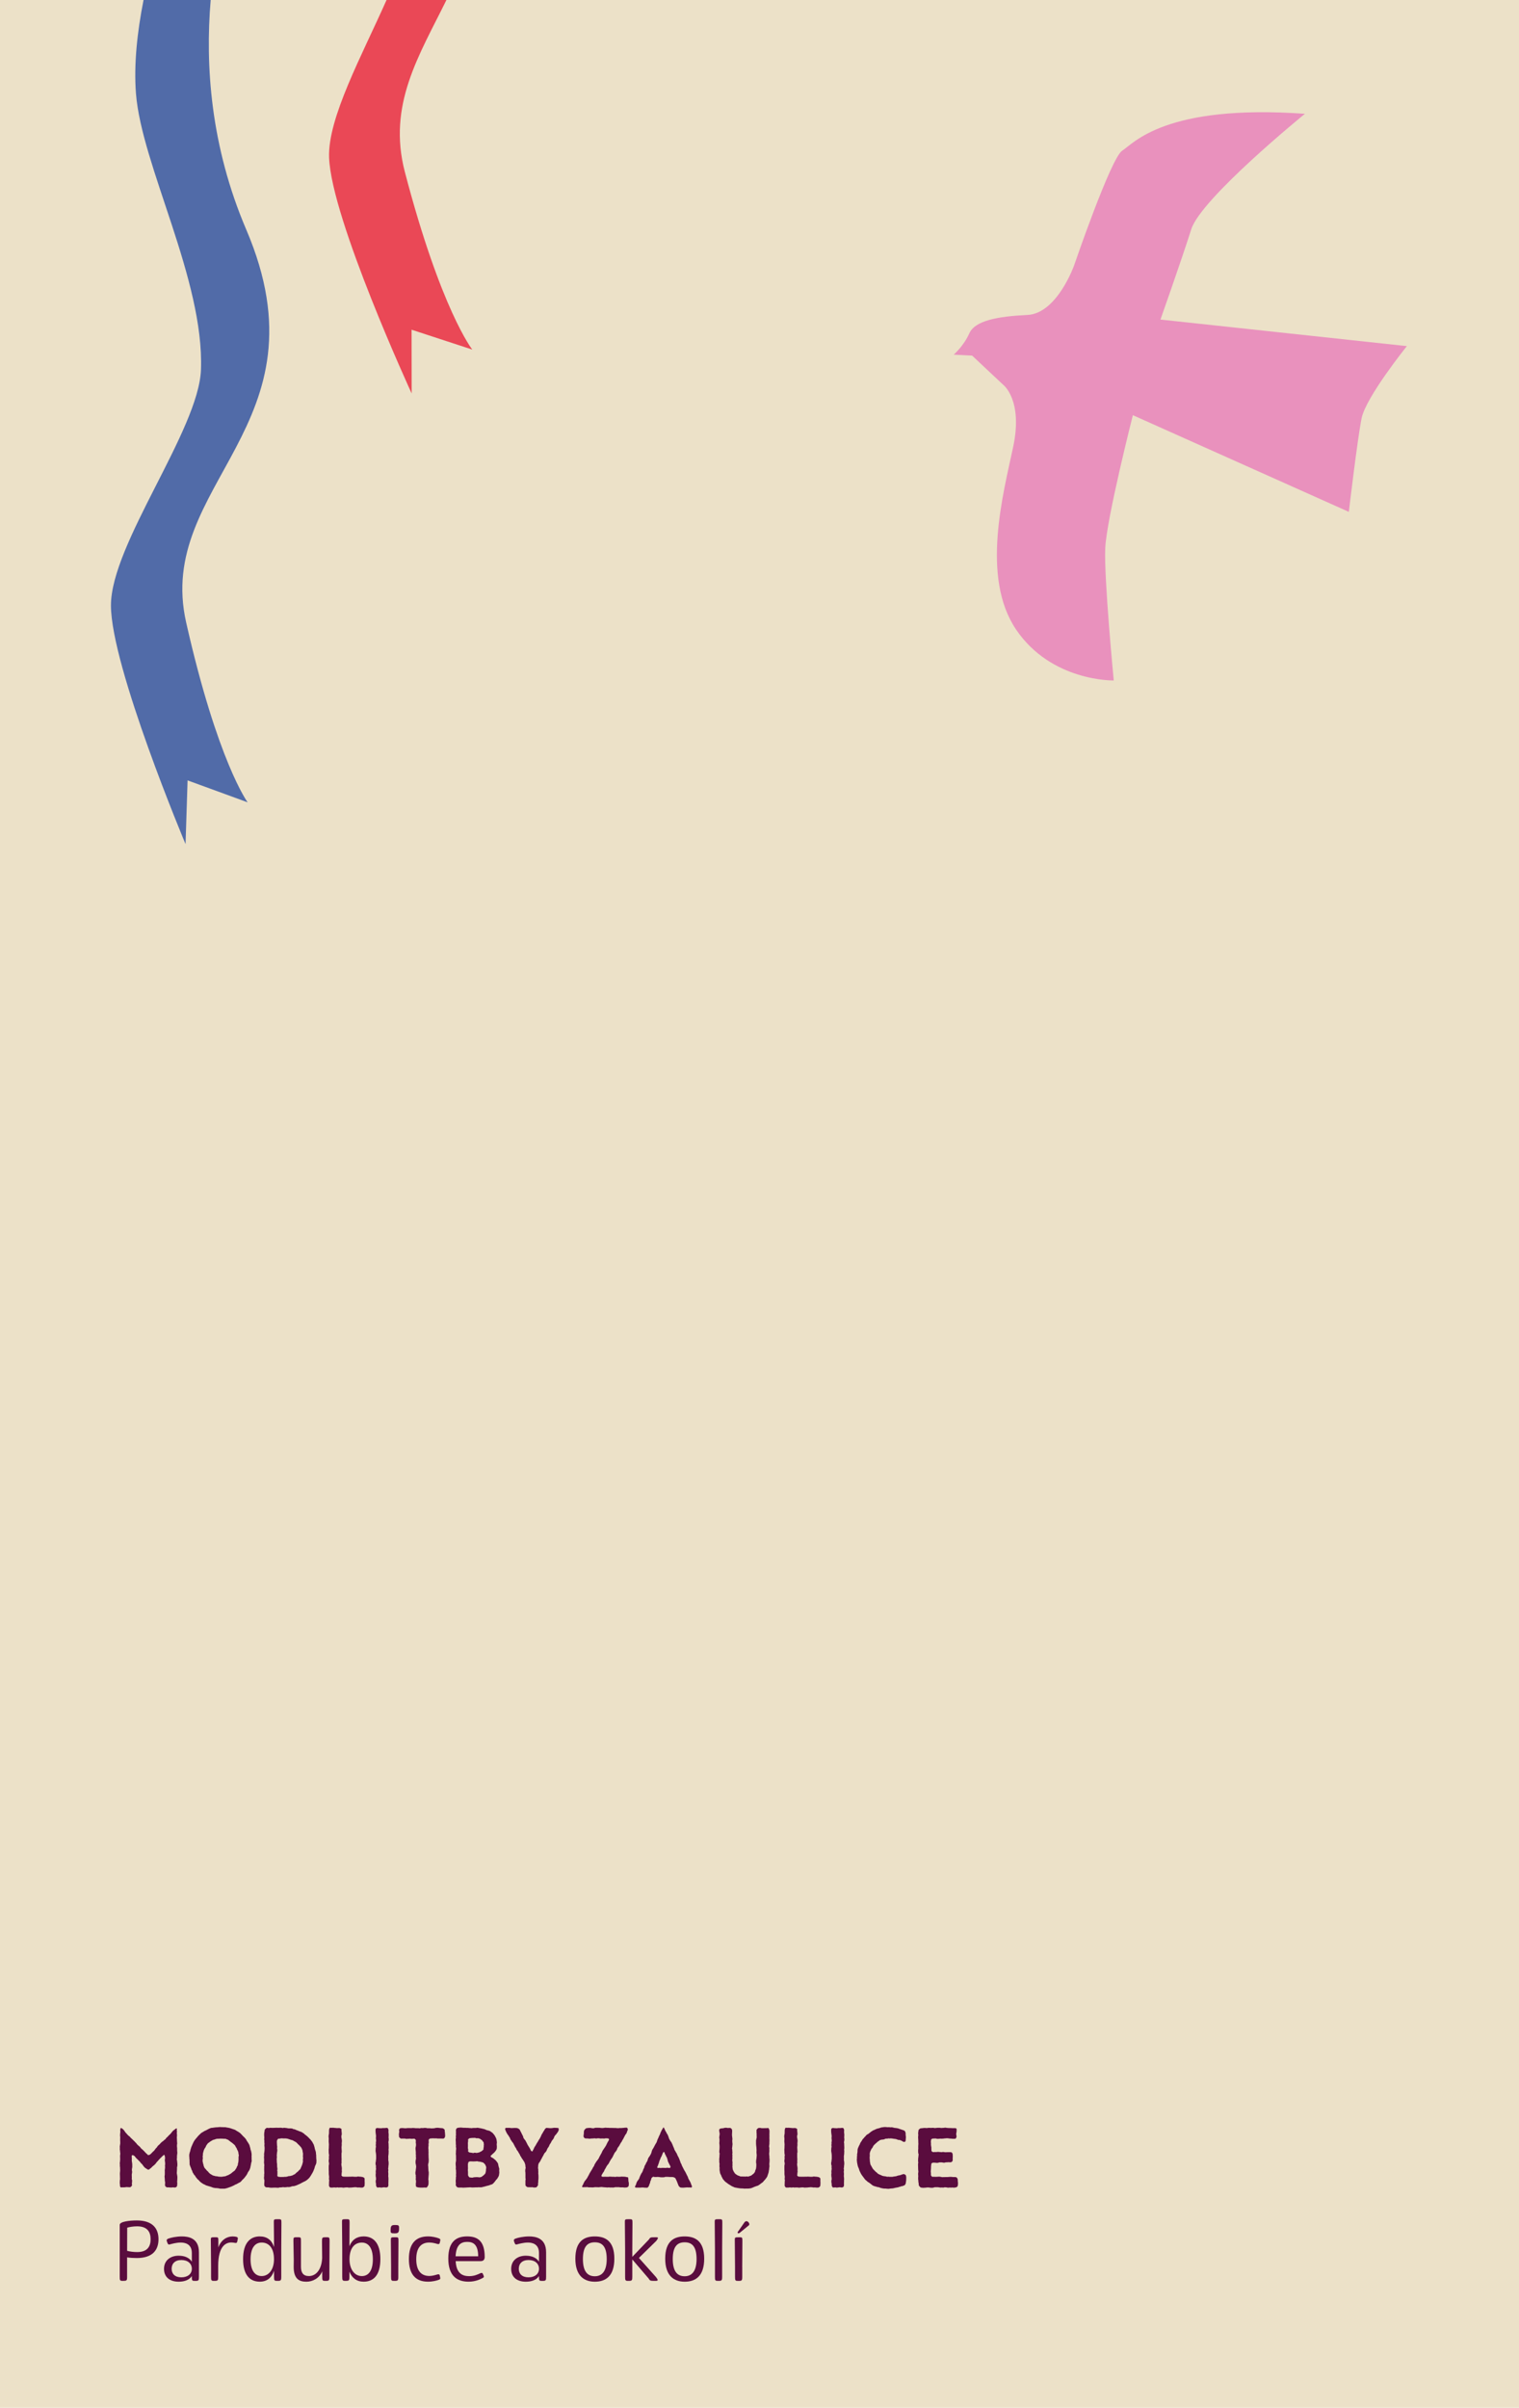 <?xml version="1.0" encoding="UTF-8" standalone="no"?>
<svg
   id="Layer_1"
   viewBox="0 0 638 1011"
   version="1.1"
   sodipodi:docname="ulice_karticky_V1-01-print.svg"
   inkscape:version="1.2.2 (732a01da63, 2022-12-09)"
   xmlns:inkscape="http://www.inkscape.org/namespaces/inkscape"
   xmlns:sodipodi="http://sodipodi.sourceforge.net/DTD/sodipodi-0.dtd"
   xmlns="http://www.w3.org/2000/svg"
   xmlns:svg="http://www.w3.org/2000/svg">
  <sodipodi:namedview
     id="namedview374"
     pagecolor="#ffffff"
     bordercolor="#000000"
     borderopacity="0.25"
     inkscape:showpageshadow="2"
     inkscape:pageopacity="0.0"
     inkscape:pagecheckerboard="0"
     inkscape:deskcolor="#d1d1d1"
     showgrid="false"
     inkscape:zoom="0.14495339"
     inkscape:cx="1286.6204"
     inkscape:cy="1448.7415"
     inkscape:window-width="1920"
     inkscape:window-height="1009"
     inkscape:window-x="-8"
     inkscape:window-y="1016"
     inkscape:window-maximized="1"
     inkscape:current-layer="Layer_1" />
  <defs
     id="defs297">
    <style
       id="style295">
      .cls-1 {
        fill: #ece1c8;
      }

      .cls-2 {
        fill: #5a0c3e;
      }

      .cls-3 {
        fill: #e991bd;
      }

      .cls-4 {
        fill: #ea4856;
      }

      .cls-5 {
        fill: #516ba8;
      }
    </style>
  </defs>
  <path
     id="rect299"
     class="cls-1"
     d="M 0 0 L 0 1011 L 638 1011 L 638 0 L 0 0 z " />
  <path
     class="cls-3"
     d="M400.58,148.9s4.16-3.57,6.54-8.92c2.38-5.35,11.9-7.14,24.39-7.73s19.63-20.82,19.63-20.82c0,0,15.47-45.21,20.22-48.18s17.84-19.63,76.73-15.47c0,0-43.57,35.39-47.74,48.48-4.16,13.09-12.94,37.92-12.94,37.92l103.5,11.15s-17.25,21.41-19.03,30.34c-1.78,8.92-5.35,39.26-5.35,39.26l-90.71-40.6s-11,43.27-11.6,55.77c-.59,12.49,3.57,55.62,3.57,55.62,0,0-26.17.59-41.04-21.41-14.87-22.01-5.35-57.1-1.19-76.73,4.16-19.63-4.16-25.97-4.16-25.97l-13.09-12.29-7.73-.4Z"
     id="path301" />
  <g
     id="g367">
    <g
       id="g333">
      <path
         class="cls-2"
         d="M57.46,932.35c6.57,0,9.11,3.3,9.11,7.89s-2.54,7.89-9.11,7.89c-1.29,0-2.78-.07-4.07-.28v8.24c0,1.49-.17,1.63-1.74,1.63-1.29,0-1.36-.17-1.36-1.74v-21.79c0-1.39,4.2-1.84,7.16-1.84ZM53.4,944.69v.45l.03-.03c.94.28,2.57.52,4.17.52,4.45,0,5.66-2.5,5.66-5.39s-1.22-5.42-5.66-5.42c-1.6,0-3.23.28-4.17.56l-.03,9.31Z"
         id="path303" />
      <path
         class="cls-2"
         d="M75.11,947.16c2.36,0,4.38.8,5.46,2.5v-3.65c0-3.82-2.88-4.38-4.66-4.38s-3.79.56-4.41.73c-.56.21-.9.14-1.15-.52l-.24-.66c-.28-.73.07-1.01.63-1.22,1.04-.38,3.27-.9,5.66-.9,2.71,0,7.16.66,7.16,6.64v10.22c0,1.7-.1,1.81-1.67,1.81-1.22,0-1.32-.1-1.32-1.81v-.21c-1.08,1.67-3.16,2.36-5.53,2.36-3.79,0-6.15-1.98-6.15-5.39s2.5-5.53,6.22-5.53ZM72.09,952.65c0,2.12,1.39,3.58,4.07,3.58s4.41-1.42,4.41-3.58-1.67-3.68-4.38-3.68-4.1,1.53-4.1,3.68Z"
         id="path305" />
      <path
         class="cls-2"
         d="M91.72,943.65c1.11-3.09,3.54-4.59,5.98-4.59.73,0,1.39.1,1.7.21.45.14.59.45.45.94l-.21,1.04c-.14.52-.38.63-.94.52-.35-.07-1.04-.17-1.53-.17-2.22,0-5.49,1.36-5.53,9.76v4.55c0,1.67-.1,1.81-1.67,1.81-1.25,0-1.32-.17-1.32-1.81v-4c0-2.47-.1-10.15-.1-11.43,0-1.01.03-1.08,1.77-1.08,1.36,0,1.39.03,1.39,1.53v2.71Z"
         id="path307" />
      <path
         class="cls-2"
         d="M109.13,939.06c3.06,0,5,1.56,5.98,4.45-.03-3.02-.1-9.42-.1-10.6,0-1.01.07-1.08,1.77-1.08,1.36,0,1.42.03,1.42,1.53,0,3.47-.07,7.44-.07,10.98v11.57c0,1.7-.14,1.81-1.67,1.81-1.25,0-1.36-.1-1.36-1.81v-2.4c-.97,2.85-2.92,4.55-5.98,4.55-4.03,0-7.02-2.61-7.02-9.49s3.06-9.52,7.02-9.52ZM115.08,948.65c0-4.8-2.19-7.02-5.18-7.02-2.75,0-4.66,2.19-4.66,7.05s1.95,7.02,4.66,7.02c3.02,0,5.18-2.78,5.18-7.05Z"
         id="path309" />
      <path
         class="cls-2"
         d="M138.36,953.41v2.5c0,1.7-.14,1.81-1.7,1.81-1.22,0-1.32-.1-1.32-1.81v-2.22c-1.22,2.99-4.07,4.38-6.64,4.38-2.78,0-5.35-.94-5.35-6.19,0-1.01,0-2.02.03-3.06-.03-3.16-.14-6.36-.14-7.89s0-1.53,1.74-1.53c1.46,0,1.43.07,1.43,1.77v10.6c0,2.54.97,3.93,3.34,3.93,2.71,0,5.28-2.29,5.56-7.54-.04-2.61-.07-4.86-.07-6.99,0-1.7.07-1.77,1.77-1.77,1.36,0,1.42.07,1.42,1.77,0,3.41-.07,7.26-.07,12.23Z"
         id="path311" />
      <path
         class="cls-2"
         d="M143.64,932.91c0-1.01.07-1.08,1.77-1.08,1.36,0,1.42.03,1.42,1.53,0,3.13-.07,6.6-.07,9.83,1.04-2.68,3.06-4.14,5.98-4.14,3.96,0,7.02,2.61,7.02,9.52s-2.99,9.49-7.02,9.49c-2.92,0-4.93-1.56-5.98-4.21v2.05c0,1.67-.1,1.81-1.7,1.81-1.22,0-1.32-.17-1.32-1.81v-11.57c0-2.47-.1-10.15-.1-11.43ZM156.6,948.69c0-4.86-1.88-7.05-4.62-7.05-2.99,0-5.18,2.22-5.18,7.02,0,4.27,2.15,7.05,5.18,7.05,2.71,0,4.62-2.15,4.62-7.02Z"
         id="path313" />
      <path
         class="cls-2"
         d="M164.07,936.14c0-1.7.63-1.88,1.84-1.88,1.53,0,1.7.17,1.7,1.22v.45c0,1.7-.66,1.84-1.88,1.84-1.49,0-1.67-.14-1.67-1.22v-.42ZM164.17,940.48c0-1.01.07-1.08,1.77-1.08,1.36,0,1.42.03,1.42,1.53,0,3.47-.07,7.44-.07,10.98v4c0,1.7-.14,1.81-1.67,1.81-1.25,0-1.36-.1-1.36-1.81v-4c0-2.47-.1-10.15-.1-11.43Z"
         id="path315" />
      <path
         class="cls-2"
         d="M180.33,955.67c1.25,0,2.71-.45,3.41-.66.63-.14.87,0,.97.45l.17.83c.14.49.03.76-.56.97-.87.35-2.64.8-4.55.8-5.25,0-8.03-3.09-8.03-9.52s2.85-9.49,8.03-9.49c1.91,0,3.72.49,4.48.8.63.21.8.49.66.97l-.21.97c-.17.52-.49.56-1.04.42-.69-.21-2.02-.59-3.34-.59-3.58,0-5.49,2.36-5.49,6.99s1.91,7.05,5.49,7.05Z"
         id="path317" />
      <path
         class="cls-2"
         d="M191.38,949.45c.31,5.39,3.09,6.29,5.7,6.29,2.19,0,3.65-.76,4.73-1.25.59-.21.83-.14,1.04.38l.31.76c.17.45.07.63-.52.94-1.08.56-3.02,1.49-5.84,1.49-4.73,0-8.51-2.29-8.51-9.73s3.68-9.28,7.92-9.28,7.37,1.77,7.37,8.62c0,1.08-.49,1.77-1.74,1.77h-10.46ZM191.35,947.4h9.49c-.03-4.97-2.08-6.05-4.62-6.05s-4.62,1.18-4.87,6.05Z"
         id="path319" />
      <path
         class="cls-2"
         d="M220.92,947.16c2.36,0,4.38.8,5.46,2.5v-3.65c0-3.82-2.88-4.38-4.66-4.38s-3.79.56-4.41.73c-.56.21-.9.14-1.15-.52l-.24-.66c-.28-.73.07-1.01.63-1.22,1.04-.38,3.27-.9,5.66-.9,2.71,0,7.16.66,7.16,6.64v10.22c0,1.7-.1,1.81-1.67,1.81-1.22,0-1.32-.1-1.32-1.81v-.21c-1.08,1.67-3.16,2.36-5.53,2.36-3.79,0-6.15-1.98-6.15-5.39s2.5-5.53,6.22-5.53ZM217.9,952.65c0,2.12,1.39,3.58,4.07,3.58s4.41-1.42,4.41-3.58-1.67-3.68-4.38-3.68-4.1,1.53-4.1,3.68Z"
         id="path321" />
      <path
         class="cls-2"
         d="M241.66,948.41c0-7.4,3.72-9.35,8.17-9.35s8.2,1.95,8.2,9.35-3.72,9.66-8.2,9.66-8.17-2.47-8.17-9.66ZM254.83,948.55c0-5.63-2.22-7.02-5-7.02s-5,1.39-5,7.02,2.26,7.23,5,7.23,5-1.77,5-7.23Z"
         id="path323" />
      <path
         class="cls-2"
         d="M265.57,944.34v3.3l7.02-7.33c.49-.87.66-.9,2.78-.9.66,0,.97.03.97.31,0,.21-.21.59-.66,1.18l-7.33,7.19,7.19,8.06c.45.59.69.97.69,1.22,0,.28-.31.35-.97.35-2.12,0-2.26-.03-2.81-.97l-6.88-8.03v7.19c0,1.67-.1,1.81-1.7,1.81-1.22,0-1.32-.17-1.32-1.81v-11.57c0-2.47-.1-10.15-.1-11.43,0-1.01.07-1.08,1.77-1.08,1.36,0,1.42.03,1.42,1.53,0,3.47-.07,7.44-.07,10.98Z"
         id="path325" />
      <path
         class="cls-2"
         d="M279.4,948.41c0-7.4,3.72-9.35,8.17-9.35s8.2,1.95,8.2,9.35-3.72,9.66-8.2,9.66-8.17-2.47-8.17-9.66ZM292.57,948.55c0-5.63-2.22-7.02-5-7.02s-5,1.39-5,7.02,2.26,7.23,5,7.23,5-1.77,5-7.23Z"
         id="path327" />
      <path
         class="cls-2"
         d="M303.31,944.34v11.57c0,1.7-.14,1.81-1.7,1.81-1.22,0-1.32-.1-1.32-1.81v-11.57c0-2.47-.1-10.15-.1-11.43,0-1.01.07-1.08,1.77-1.08,1.36,0,1.42.03,1.42,1.53,0,3.47-.07,7.44-.07,10.98Z"
         id="path329" />
      <path
         class="cls-2"
         d="M311.75,951.92v4c0,1.7-.14,1.81-1.67,1.81-1.25,0-1.36-.1-1.36-1.81v-4c0-2.47-.1-10.15-.1-11.43,0-1.01.07-1.08,1.77-1.08,1.36,0,1.42.03,1.42,1.53,0,3.47-.07,7.44-.07,10.98ZM312.69,933.15c.38-.52,1.04-.73,1.63-.07.63.69.45,1.22.03,1.46l-3.72,3.06c-.66.38-1.08-.07-.66-.56l2.71-3.89Z"
         id="path331" />
    </g>
    <g
       id="g365">
      <path
         class="cls-2"
         d="M61.39,910.6l-.24-.21-.1-.07c-.14-.1-.31-.21-.42-.35l-.35-.42-.63-.87-.35-.28-.49-.63-.87-.9-.69-.66-.28-.31-.45-.59-.76-.42-.42.21-.03.38.03.28.03.83-.03.45.07.73.07.31.07.8v1.15l-.1.45-.07.8c.1.24.14.56.1.83l-.03.35-.1.49v.83l.03.35-.03.83.14.52-.03.87-.07.49.07.83s-.42.59-.76.73c-.1.03-.21,0-.31,0l-.76-.03-.42-.04-.83.1c-.07,0-.21.03-.28.03l-.69-.03-.1.03c-.14.03-.31.03-.45,0l-.21-.03c-.21-.28-.31-.56-.24-.76l-.1-.94v-.45l.04-.83.07-.42-.03-.94v-.35l-.03-.69v-.52l.07-.83.03-.38-.03-.73v-.42l-.07-.59c-.04-.17,0-.31,0-.45v-.21l-.04-.56c0-.17,0-.28.04-.42l.03-.24.07-.9v-.35l-.03-.94v-.35l.1-.87-.07-.49-.07-.87-.03-.14c-.04-.17-.04-.24-.04-.42l.04-.56-.04-.17c-.03-.24,0-.38.04-.63l.07-.52.07-.38v-.8l-.03-.49v-.83l.03-.42-.07-.87v-.38l.07-.83.04-.35-.04-.59v-.28l.07-.35c.03-.21.14-.38.28-.42l.35.21.14.07c.1.07.21.17.28.24l.28.28c.1.1.21.21.28.35l.17.24.45.63.28.28.52.59.38.38.42.31c.21.17.38.35.49.56l.59.52.59.59.38.35.24.28.59.59.24.35.52.52.31.24.52.49c.1.1.17.24.24.35l.07.1.87.76.63.63.24.28.63.63.28.21.31.38.63-.1.35-.21.69-.66.31-.35.59-.52.24-.31.35-.49c.14-.17.28-.35.45-.49l.07-.03.28-.45c.1-.17.24-.31.38-.45l.1-.07.63-.59.28-.35.63-.56.42-.28.45-.42c.07-.07.14-.1.21-.17l.24-.14.31-.45c.1-.17.28-.31.42-.42h.04l.59-.66.38-.35.63-.63.14-.21.59-.73.24-.21c.07-.07.14-.1.21-.17l.66-.49c.24-.24.49-.28.69-.21l-.1.45.07.7c0,.14.03.24,0,.42l-.04.28.07.87v.28l-.07.83.04.38.03.94.03.49.03.38c.03.31.03.56-.07.83v.87l.07.38v1.18l.07.8v.35l-.04.24-.1.87v.83c0,.14,0,.17-.03.31l-.04.24.14.8.03.38.07.76v.45c0,.17,0,.35-.03.52l-.14.52.03.38-.03.8-.03.45-.04.76.07.45.14.83.03.45-.03.9-.07,1.11.07.45-.07.97c0,.14-.03.24-.1.38-.1.17-.21.28-.35.35-.24.14-.52.17-.76.14l-.59-.07-.38.07h-.66l-.49-.03-.66-.04h-.42s-.28-.21-.49-.38c-.21-.24-.17-.49-.21-.73l.07-.87-.14-.9v-.52l-.07-.8-.04-.35c0-.07.04-.17.04-.24l.07-.69v-1.18l-.03-.42.1-.87.04-.52-.04-.52c0-.14,0-.35.04-.49l.03-.17-.03-.87-.07-.38-.03-.49c-.03-.28,0-.45.1-.69l-.07-.83-.1-.42-.24-.35-.63.52-.69.7-.31.28-.04.03c-.1.17-.28.35-.45.49l-.56.66-.38.38-.49.66c-.07.1-.14.17-.21.24l-.52.49-.28.21-.56.49-.1.14c-.1.14-.21.21-.35.31l-.45.35c-.17.21-.38.31-.63.31-.21,0-.52-.17-.83-.49Z"
         id="path335" />
      <path
         class="cls-2"
         d="M79.63,904.17c0-.14.03-.28.07-.42l.24-.66.03-.35.24-.73.1-.38.31-.69.17-.42.38-.83.21-.42.42-.66.17-.24.56-.66.56-.66c.07-.1.1-.14.17-.21l.21-.21.83-.8c.07-.07.17-.17.28-.24l1.32-.8.49-.21.73-.38.38-.21.76-.35.07-.03c.17-.07.38-.14.56-.14l.42-.03.38-.07.83-.1c.07,0,.21-.03.28-.03h.28l1.15-.1c.17-.03.31-.03.45,0l.17.03h.38l.94.03h.14c.17-.03.38,0,.56.04l.49.1.49.07.76.17,1.08.38.45.14.49.17c.14.07.31.14.45.24l.17.14,1.11.66.52.38.35.35.56.59.28.31.69.66.17.21.31.35c.17.21.28.45.35.66l.49.69.14.24.42.69.1.24c.03.07.07.21.1.28l.17.66.1.28.14.8.17.38.17.8.07.45.03.66c0,.14-.03.24-.03.35l-.03.21.03.07c.07.28.03.49,0,.76v.1l.03.35.03.38c0,.28-.03.56-.17.76l-.14.8-.07.38-.17.83-.07.31c0,.07-.03.14-.07.21l-.28.69-.17.31s-.07.03-.07.07l-.42.63-.14.35-.28.52c-.07.1-.17.24-.24.35l-.03.07-.59.76-.21.28-.56.56-.38.38-.35.42c-.14.17-.31.31-.49.42l-.56.28-.38.21-.63.35c-.07.03-.17.07-.28.1l-.21.07-.35.24-.38.17-.35.17-.63.28-.49.17-1.08.38-.8.21-.14.03c-.14.04-.31.04-.45.04h-1.6l-.21-.04c-.1,0-.21-.03-.28-.07l-.38-.07-.73-.07h-.38l-.97-.17c-.1-.03-.24-.07-.38-.14l-.56-.21-.31-.1-.73-.21-.45-.14-.35-.1c-.21-.07-.42-.14-.63-.31l-.07-.03-.63-.28c-.07-.03-.1-.07-.21-.14l-.28-.17-.63-.45-.35-.31s-.07-.07-.1-.1l-.52-.59c-.17-.1-.38-.21-.52-.42l-.28-.42-.28-.28-.38-.69c-.21-.14-.38-.31-.52-.59l-.14-.28-.07-.1c-.14-.17-.24-.31-.31-.56l-.14-.52-.24-.35-.24-.76-.17-.35-.28-.76c-.07-.17-.14-.38-.14-.63v-.56l-.03-.42v-.76l-.07-.35v-.52l-.03-.31-.03-.28v-.42l.07-.66.04-.17ZM85.23,908.24l.24.76.07.42.28.69.17.28.49.52c.07.07.14.17.21.24l.14.21.35.31c.17.14.35.28.45.49v.03l.63.59.42.24.69.42.49.14.17.03c.14.03.31.07.45.14l.07.03h.45l.8.17.42.03.83.03.52-.07,1.18-.17.59-.28c.1-.07.24-.07.35-.1l.1-.04.87-.49.35-.21.59-.49.24-.21.66-.45.28-.38.38-.56.24-.42.1-.35.38-.63v-.35l.17-.73.07-.35.07-.94v-1.08c0-.17.03-.24.07-.42l.07-.17-.17-.83-.03-.45-.28-.83-.21-.31-.31-.8-.21-.24-.35-.69-.31-.38-.66-.56-.28-.24-.69-.49-1.01-.8-.45-.17-.69-.28-.49.03-.76-.07h-.14c-.14,0-.31.03-.45,0l-.14-.03-.24.03c-.14.03-.28.03-.42.03h-.17l-.76.03-.45.1-.59.21c-.1.03-.21.07-.31.1l-.24.03-.9.52-.28.17-.69.52-.31.21-.45.59-.31.49-.21.49c-.07.17-.17.31-.28.45l-.07.07-.35.69-.1.31-.24.83-.1.45-.03.8-.1.45.1.49-.03.35s-.03.14-.03.17l-.04.31v.76l.17.52Z"
         id="path337" />
      <path
         class="cls-2"
         d="M117.16,918.59l-.17.03h-.28l-.73-.03-.31-.03-.76.03h-.38l-.35.03-.66-.03c-.1,0-.21,0-.31-.03l-.42-.1h-.8c-.1,0-.24-.03-.38-.1-.24-.1-.42-.28-.52-.49-.1-.21-.1-.38-.1-.63v-.45l.04-.42.03-.9-.1-.31-.07-.59c-.03-.21,0-.35.03-.56l.03-.24v-.76l.07-.49-.04-.9-.03-.87.03-.42-.03-.42.07-.66-.04-.49-.1-.73.03-.45.03-.8-.03-.45-.03-.45c0-.14,0-.35.03-.49l.03-.17-.03-.87.07-.38.1-.8.03-.38.03-.87-.03-.42-.07-.63c0-.14,0-.28.03-.42l.03-.24-.07-.69v-.28l.03-.24-.07-.45c-.04-.24-.04-.45,0-.66l.03-.03-.03-.8-.04-.42v-.63c0-.1,0-.21.04-.35l.03-.31.14-.8v-.28s.35-.45.63-.66c.14-.14.38-.14.56-.14l.56.07.52-.1.87.03h.38l.94-.03.42-.03.73.03h.42l.66-.03c.1,0,.24,0,.35.03l.24.03.42.07.17-.07c.17-.03.31-.07.52-.03l.17.03.87.1.38.1.87.03h.38l.35.04c.24.03.49.14.69.28l.04.03h.38l.87.38.83.31.38.17.8.28.35.17s.07.07.1.1l.56.35c.14.1.21.14.31.28l.07.1.59.42.42.35.38.35c.1.1.24.17.31.28l.17.24.49.45c.07.07.14.14.17.21l.21.28.31.38c.1.14.21.31.28.45l.07.14.38.69.14.35s.03.1.03.17l.21.66.07.42.21.76.14.35.14.59c.04.14.04.24.04.35v.24l.1.76v.35l-.03.21.07.35-.03.49.1.45-.03.8v.21c0,.17-.04.28-.07.42l-.1.31c-.04.14-.1.31-.21.45l-.03.03-.31.87-.07.38-.31.76-.07.24-.31.66-.24.42-.14.24-.49.83-.52.76-.21.24c-.04.07-.07.07-.14.14l-.56.52-.35.28-.56.35c-.1.07-.24.14-.35.17l-.17.07-.69.35-.38.21-.59.31c-.1.03-.21.1-.31.14l-.07.04-.87.38-.42.17-.56.17c-.14.03-.31.1-.49.1h-.21l-.35.04-.42.14-.1.04c-.17.07-.31.1-.52.14l-.49.04-.52-.04-.31.07-.52.03-.24.03c-.07,0-.24-.03-.31-.03l-.24-.03h-.42c-.21.07-.42.1-.63.1h-.56l-.31.07ZM117.09,897.99h-.21l-.45.56-.14.42v.76l.03.45.03.73.07.38v.1c0,.21,0,.38-.03.59l-.03.14.1.42v.66c0,.14-.04.28-.07.38l-.03.14-.07.83-.04.45.04.7c0,.1.03.21,0,.35l-.07.31.03.8.04,1.01.07.28.03.87v.42l.1.73c0,.1.03.17.03.24v.17l-.1.49.1.35v1.29l-.03.28v.45l.45.28,1.18.1c.28-.07.56-.07.83,0l.49-.1.38.03.8-.1.42-.17.9-.1.9-.24.35-.21.73-.35.21-.24.66-.59.42-.31.38-.45c.1-.1.17-.17.31-.28l.17-.1.38-.83.38-.9.1-.28.21-.8.1-.42-.03-.69.03-.49.07-.49-.1-.38.03-.42.03-.94-.17-.9-.07-.52-.31-.73-.17-.35-.49-.56-.31-.35-.63-.59-.21-.24-.59-.56-.28-.14-.76-.42-.35-.21-.9-.24-.45-.17-.9-.28-.87-.1-.52.03-.42-.03-.73-.03-.73.14c-.1.04-.24,0-.35,0Z"
         id="path339" />
      <path
         class="cls-2"
         d="M152.22,918.56h-.66c-.14,0-.31,0-.45-.04l-.1-.03-.69.03c-.1,0-.24,0-.35-.03l-.21-.07-.83-.03-.49.07h-.42c-.17.1-.45.1-.73.07l-.56.04c-.17,0-.35,0-.49-.04l-.28-.07-.8.03-.83.1c-.24.03-.49,0-.73-.1l-.35.03-.42-.03h-.07c-.24.07-.45.07-.66.03l-.42-.07-.49.1-.9-.07-.49.07h-.9l-.28-.07c-.17-.17-.31-.38-.42-.59-.03-.17-.03-.35-.03-.49l.03-.66v-.45l.07-.87-.1-.45.03-.38v-.04l.03-.42-.03-.42-.1-.76v-1.29l-.03-.45v-1.67c0-.14,0-.31.03-.42l.1-.35-.03-.76-.1-.28v-.69c0-.14.03-.28.07-.45l.03-.14-.03-.69c0-.17,0-.38.03-.56l.07-.14-.14-.83v-.14c-.03-.14-.03-.21-.03-.31v-.63l-.03-.49.07-.76v-.45l.04-1.04-.07-.87-.03-.45.03-.83v-.42l-.07-.59v-.28l.03-.38.14-.8v-.45l.03-1.01c0-.24.1-.49.24-.76l.1-.17.38.03h.73c.17-.03.31-.03.45,0l.17.03.87.07.42.04,1.01-.04c.28.04.56.17.83.42l.07.07-.07.42.1.94.03.42v.35c0,.24-.07.49-.17.69l.04.83.1.38.07.59c0,.14.03.28.03.38l-.03.21-.07.83.03.42-.03.56c0,.1,0,.21-.03.35l-.03.1.03.8.03.45.03.63c0,.14,0,.35-.03.49l-.07.24v1.84l.03.35v.73l-.03.38.03.49c.03.28-.03.49-.1.73v.03l.07.8.1.49.04.66v.31l-.04.24.04.52c0,.17.03.24,0,.42l-.07.21-.03.69c0,.07-.03.17-.03.24l-.03.24.42.42.49.07.83.03h1.11l.49-.03h.8l.28-.03,1.15.07h.9l.03-.03c.21-.07.45-.1.66-.07l.56.07h.35l.8.14c.21.03.49.17.76.45l.07.07.03.45v.97l.04.42-.04.87-.03.42c-.03.21-.14.35-.31.49-.17.17-.38.24-.59.31Z"
         id="path341" />
      <path
         class="cls-2"
         d="M162.44,918.49c-.21.03-.38.03-.56,0l-.49-.07-.42.03-.66.1h-.21c-.17,0-.38,0-.56-.07v-.03l-.56.07h-.56l-.07-.07c-.17-.21-.28-.42-.38-.63-.03-.14-.03-.28-.03-.42l-.03-.63-.1-.45v-.49c0-.28.04-.52.14-.76l-.07-.9-.07-.31-.03-.9.07-.42-.04-.63v-.31l.04-.21.1-.76-.07-.52.03-.73-.14-.42-.03-.49c-.03-.31,0-.56.1-.76l.07-.76.07-.45v-1.39l-.07-.87-.07-.42-.07-.49c-.03-.17-.03-.35,0-.52v-.17l.03-.59c0-.14,0-.21.04-.31l.07-.35-.07-.52c-.04-.21,0-.38.03-.59l.03-.03-.03-.38c-.03-.31,0-.56.1-.8l-.03-.76-.07-.45.07-.87-.03-.42-.14-1.08-.03-.66c0-.14-.03-.31,0-.45l.03-.14v-.35c.1-.1.21-.21.35-.28.28-.14.56-.1.8-.03l.69.03.42.03.59-.07c.1,0,.28-.04.38-.04l.31.04.76-.07c.24-.03.49-.03.73.03.24.31.38.63.38.9v.03l-.03.9.07.45.03.66v.31l-.03.17v.83l.07.35-.04.63c0,.14-.03.31-.07.45l-.07.21.1.76v.42l.03.97v.1c0,.14.04.24,0,.42l-.07.63.07.42-.03.8v.38l-.1.83-.04.35.04.94-.04.42.14.9.03.8c0,.14-.03.21-.03.31v.14l-.07.49-.03.63-.1.42.1.52c.03.21,0,.31-.04.52l-.03.24.07.8v.42l-.04.76.07.49.03.8-.03.42v.76l-.03.45.03.66c0,.21-.03.31-.07.49l-.07.24-.17.17c-.07.07-.21.14-.42.17Z"
         id="path343" />
      <path
         class="cls-2"
         d="M186.06,897.99l-.97-.03h-1.32l-.42-.07h-1.22l-.31-.03-.83.07-.42.03-.49.38-.04.49.04.76c0,.14,0,.21-.04.35l-.07.24.03.76-.07.42-.03.73.07.49v.8l.03.38-.03.87.03.42v.76l.03.35.04.87-.04.73c0,.17-.03.28-.07.42l-.1.31-.07.8.07.38.04,1.01.07.97.1.35v.97l-.04.38-.07.9-.07.94.1.38v1.22l-.1.73s-.38.73-.63.97c-.07.07-.17.07-.28.07l-.83-.04-.35.04h-1.32l-.8-.07c-.31-.03-.66-.14-.94-.38l-.03-.03-.03-.42-.03-.45c-.03-.35,0-.56.07-.76v-.8l-.03-.17c-.07-.24-.1-.45-.07-.66l.07-.45-.07-.31.03-.69-.14-.42-.03-.69c0-.14,0-.21.03-.35l.07-.28.07-.66.07-.45.07-.73-.04-.45-.14-.76-.07-.31v-.83c0-.17.03-.28.07-.42l.03-.1.1-.83-.07-.45.03-.83-.07-.28.03-.73-.03-.35-.07-.83-.03-.21v-.31l.07-.66.1-.31.03-.9-.1-.45.03-.83-.03-.45-.52-.49-.42.03-.69.04c-.1,0-.21.03-.31,0l-.24-.04-.38-.03h-.07c-.24.07-.49.1-.73.03l-.1.04c-.21.03-.45.03-.66,0l-.42-.1h-1.36l-.35.03s-.66-.42-.76-.73c-.03-.03-.03-.07-.03-.14v-.24l-.04-.59c0-.14-.03-.24,0-.38l.07-.24.07-.94-.1-.31c0-.17.17-.49.38-.76l.45-.1.76-.03c.1,0,.17,0,.28.03l.17.03.9.04.31-.07.83-.03h.35l.8.03.42-.07.69.03c.14,0,.24,0,.38.03l.14.03h1.11l.8.07.42-.14.87.03.56-.07h.52c.21,0,.42.03.59.1l.07.04h1.11l.83.07.31-.03.76-.03.52-.14.69-.07h.31l.83.1.38.03.83.07s.42.21.66.45c.17.17.17.38.17.63v.03l.1.83.03.45.03.45c.03.17.03.35,0,.52l-.03.1-.1.42-.21.24c-.14.17-.35.24-.63.28Z"
         id="path345" />
      <path
         class="cls-2"
         d="M206.43,905.88l.38.14.56.38.35.31.35.28c.14.1.24.24.35.38l.1.14.35.45c.1.14.17.24.24.38l.07.14.14.73.1.45.21.73c.03.1.07.17.07.31v.21l-.03.38v.38l.03.21c.03.24.03.42,0,.66l-.07.35v.14c0,.21-.07.42-.14.59l-.1.24c-.03.14-.07.17-.14.28l-.14.21-.17.31c-.1.21-.28.42-.49.56l-.87,1.15-.52.52-.03.03c-.17.17-.38.28-.63.35l-.49.14-.38.17-.8.21-.42.1-.83.24-1.01.24c-.07.03-.17.07-.28.07h-.97l-.38-.03-.45.07-.49-.03-.42.03-.83.03h-.42l-.76-.07-.45.03-.8.03-.45.04-.83.03-.31.03-.9-.07-.42.03-.9-.03c-.17-.04-.38-.14-.59-.31-.21-.21-.31-.45-.38-.69l-.03-.1.07-.8-.07-.35v-.87l.07-.45v-.63c0-.1,0-.21.03-.31l.07-.21-.07-.52c0-.14,0-.35.03-.49l.03-.21-.03-.76v-.35l-.1-.83v-.31l.04-.24-.07-.9-.03-.35v-.66c0-.14.03-.24.07-.38l.04-.14.07-.83-.03-.45v-1.25l-.07-.63v-.35l.04-.31v-.59c0-.1,0-.21.03-.35l.03-.28.03-.66v-.03c-.07-.24-.14-.45-.1-.73l.03-.42-.07-.45v-.83l-.03-.45-.03-.66c0-.14,0-.31.03-.42l.07-.17-.04-.76c0-.1,0-.24.04-.35l.03-.21-.03-.83.03-.35-.03-.83c0-.07,0-.17.03-.28.17-.52.56-.73.8-.76l.73-.07.35-.03h.21l.76.07.38.03h.52c.1,0,.17-.03.31,0l.24.03h.83l.38.07h.52l.42.07.8-.1h1.25l.07-.03c.24-.07.45-.07.66-.03l.56.1.94.17.52.14.49.1c.17.03.38.1.52.17l.1.07.69.28.52.1.52.17c.17.07.31.14.49.28l.1.1.45.28c.14.1.21.14.31.28l.59.69c.03.07.14.14.17.21l.07.14.45.83.03.03c.07.14.14.31.17.45l.14.52.03.31.07.45c.04.28.04.52-.03.76l-.03.38.07.8-.03.8c-.03.31-.14.56-.31.8l-.14.21-.21.28-.38.45-.24.24-.21.14-.52.52-.59.52.03.31.35.31ZM197.5,903.86l.35.03.97.17.35-.14h.31c.14,0,.28,0,.42.03l.21.07.38-.07.8-.17.42-.24.35-.14.31-.21.66-.56.07-.83.1-.35-.03-.45.07-.38-.04-.45-.1-.73-.35-.28-.14-.35-.69-.52-.35-.24-.8-.24-.45.04h-.14c-.17,0-.35-.07-.49-.14l-.1-.03h-.45l-.97.03-.87.1-.24.1-.49.42.07.49-.1.8-.03.28.03.73v.52l-.03.8.07.28.07.35c.03.24,0,.49-.07.76v.03l.52.42.42.07ZM196.63,908.31l-.1.35v1.18l.03.69c0,.07-.03.21-.03.28l-.03.35.07.83v1.25l.1.38.42.59.42.1.8.07.31-.03.14-.07c.14-.04.28-.07.42-.07l.59-.03.42-.03.52.03c.14,0,.31,0,.42.03l.21.07.87-.21.76-.56.17-.14.56-.56.21-.35.17-.83.04-.45v-.07c-.04-.24.03-.49.1-.73v-.03l-.03-.52-.31-.76-.28-.42-.63-.59-.42-.14-.83-.21-.52-.07-.35-.03-.45-.14-.52.07-.83.03h-.52l-.83-.03-.45.03-.56.31-.03.42Z"
         id="path347" />
      <path
         class="cls-2"
         d="M212.75,893.47h.9c.14,0,.28-.03.42,0l.73.1,1.36-.07.83.03c.21.04.45.07.66.21l.17.1c.07.07.17.1.28.21l.17.14.38.8.17.28.42.87.17.31.31.66c.03.1.03.17.07.31l.07.28.45.63.35.42.35.66.21.38.38.8.24.38.52.83.42.76.17.42.35.35.42-.04.1-.42.24-.31.28-.69.07-.14c.03-.1.1-.21.17-.31l.31-.45.24-.42.38-.69.24-.35.42-.69.14-.31.28-.35.52-.97.31-.73c.04-.1.07-.21.14-.28l.38-.59.21-.42.45-.69.24-.42c.07-.17.24-.31.49-.49l.17-.1,1.25.1.31.03.83-.03.35-.07.59-.07c.14,0,.31,0,.45.03h.14l.56.03c.1,0,.24,0,.35.03l.24.07.03.1c.07.21.1.42.07.69v.04l-.31.69c-.03.1-.14.21-.21.28l-.14.21-.35.49c-.07.1-.14.17-.24.28l-.21.17-.45.73-.14.49-.35.52c-.07.07-.14.21-.21.28l-.17.17-.42.76-.14.31-.45.66-.14.31-.24.56c-.07.14-.17.28-.28.42l-.14.14-.38.76-.03.14c-.04.14-.14.28-.21.42l-.24.35c-.07.14-.17.21-.28.31l-.14.1-.45.73-.17.45-.21.28-.24.45-.14.31-.45.76-.07.24-.45.7c-.04.07-.14.14-.17.21l-.17.21-.24.87v.38l-.07.83.1.45v.76l.04.28-.04.76.07.52.03.8v.31l-.03.87-.07.45v.66c0,.07-.03.17-.03.24l-.07.31.03.69s-.38.66-.66.9c-.1.07-.24.1-.35.1l-.42.03c-.17,0-.38.03-.59-.03l-.28-.1-.63.03h-.35l-.17-.03h-.69l-.45-.07s-.35-.24-.56-.45c-.14-.17-.17-.35-.17-.56v-1.49c0-.24,0-.45.07-.66l.04-.03-.1-.59v-1.67l-.03-.8-.07-.38.04-.66c0-.17.03-.28.07-.42l.1-.28-.14-.8v-.42l-.21-.73-.17-.45-.45-.73-.21-.31-.49-.73c-.03-.07-.1-.1-.14-.21l-.1-.24-.31-.42c-.07-.1-.14-.28-.17-.42l-.07-.14-.49-.83-.49-.83-.28-.28-.38-.83-.31-.42-.38-.76-.17-.31-.35-.69-.28-.28-.49-.73-.21-.31-.14-.21c-.03-.1-.07-.21-.1-.28l-.1-.31-.21-.28-.45-.76-.24-.28-.45-.73-.21-.42-.35-.8c-.1-.31-.14-.52-.07-.66.03-.1.24-.24.56-.31Z"
         id="path349" />
      <path
         class="cls-2"
         d="M244.58,917.83l.24-.42.28-.63.17-.35.31-.56c.07-.1.17-.24.28-.35l.1-.1.45-.63.21-.28.38-.73.21-.35.38-.76.21-.38.42-.69.24-.38.38-.63.17-.38c.04-.07.1-.17.14-.24l.38-.52.1-.38.42-.76.59-.9.31-.38.52-.73.14-.35.42-.8.49-.87.14-.24.28-.66c.07-.14.14-.31.24-.45l.1-.14.49-.73.24-.35.45-.69.21-.42.38-.8.42-.73.21-.35.14-.38-.14-.31-.45-.14-.9-.03-.07.03c-.21.07-.45.1-.69.07l-.66-.03-.52.03c-.24.03-.49-.03-.73-.1h-.73l-.14.03c-.21.07-.45.07-.66.03l-.49-.07-.38.07-.9.03-.66.07c-.21.03-.45,0-.66-.07h-.03l-.7-.03c-.21.03-.42,0-.62-.07-.35-.17-.52-.45-.59-.73-.03-.14,0-.28,0-.42l.07-.59.07-.35-.04-.38.14-.83c0-.07.49-.69.83-.9.1-.07.24-.07.35-.07l.76-.1h.69c.17,0,.35.03.52.1l.1.03.8.03.42-.17.28-.03c.07,0,.1-.03.17-.03h.8l.66.03h.28l.35.07.8.03.52-.07.52-.07c.17-.04.38,0,.56.03l.14.03.38-.03.38.03.52.03h.73l1.35.03h.17c.24-.03.42,0,.66.07h.87l.14-.03c.24-.07.45-.04.66,0h.07l.35-.04.9-.07.49-.07h.8s.35.52.35.83c0,.07-.07.14-.1.24l-.24.59-.07.28-.21.49c-.07.17-.21.31-.35.45l-.04.04-.17.31-.38.73-.21.42-.35.63-.21.31-.24.52c-.07.14-.14.21-.21.31l-.17.21-.45.8-.17.35-.45.63-.28.35-.24.63c-.04.1-.07.21-.14.31l-.17.24-.24.35c-.07.14-.14.21-.24.28l-.17.17-.38.76-.17.31-.28.63c-.04.07-.1.17-.14.24l-.14.24-.52.73-.14.24-.42.73-.21.42-.31.52c-.07.1-.14.17-.21.24l-.14.14-.52.8-.21.45-.45.73-.28.66c-.07.21-.17.28-.31.45l-.07.1-.35.59c-.03.1-.1.17-.14.24l-.14.21-.07.38.17.28.49.07.76-.03h.28l.35.03h.97l.31-.07.87.03.28.03h.9l.38.07.59-.1c.21-.03.42,0,.63.03h.87l.56-.07.73.03h.38l.66.07c.14.04.24.07.35.1l.1.03h.45c.17.31.24.59.21.9l.07.94.14.52v.73l-.03.38c0,.1-.04.17-.07.28-.24.45-.66.56-.94.59l-.59.03c-.17.03-.38,0-.56-.03l-.17-.04h-1.18l-.8-.1-.49.03-.73-.03-.38.07-.52.1c-.14.03-.31,0-.45,0l-.17-.03-.63.03c-.14,0-.28,0-.42-.03l-.24-.04-.52.04c-.17.03-.28.03-.42,0l-.24-.04-.69-.03c-.1,0-.21,0-.31-.03h-.1l-.76-.1-.49.04-.35.03-.21.03c-.17.03-.38.03-.56,0h-.07l-.83-.03h-.31l-.69.1h-.66l-.73-.03-.24.03c-.1,0-.28,0-.38-.03l-.52-.1-.52.03h-.8l-.31.03c-.24,0-.45-.03-.52-.17-.07-.1-.04-.28.1-.45Z"
         id="path351" />
      <path
         class="cls-2"
         d="M266.89,917.76l.17-.31.21-.69.1-.28c.04-.07.07-.14.1-.24l.17-.28c.1-.21.21-.38.42-.56l.45-.73.07-.31.35-.83.17-.35.31-.63.28-.35.35-.76.14-.49.38-.73.07-.35.17-.49c.07-.21.21-.38.35-.56l.03-.03.14-.42c.07-.21.17-.35.28-.49l.07-.07.35-.76.1-.45.21-.49c.07-.14.17-.31.28-.45l.17-.17.38-.66.17-.28.31-.76.07-.38.21-.56c.03-.14.1-.28.17-.38l.17-.24.38-.66.21-.42.35-.66.17-.28.42-.69.14-.42.21-.63c.04-.1.07-.21.14-.35l.1-.17.35-.8.14-.35.38-.73.03-.14c.04-.21.14-.45.24-.63l.21-.38.1-.31.42-.66c.07-.21.21-.45.38-.63l.1-.07.21.35.21.38.31.8.28.35.31.69.28.35.31.69.14.38.24.76.21.38.42.73c.17.17.35.35.45.63l.1.24.21.42.28.73.17.38.31.76.1.38.42.66.21.42.28.42c.1.14.17.28.21.49l.04.1.35.73.21.35.35.8.14.38.31.83.1.38.31.49c.07.14.1.24.14.42l.04.14.35.69.24.49.42.8.45.73.52,1.04.24.49.24.45c.07.17.14.31.17.45l.04.21.35.66.24.42.38.73.14.35.24.69.1.17c.07.14.1.31.14.49v.1l-.24.35-.38-.07h-1.01l-.42-.03-.94.07-.35.03c-.14.03-.28.03-.42.03l-.56-.03c-.17.03-.42,0-.69-.14-.31-.21-.52-.45-.63-.69,0-.03-.03-.07-.03-.07l-.35-.9-.31-.8-.14-.31-.31-.66-.24-.45-.59-.31-.38-.1-.52-.03h-.76l-.94-.07h-.97l-.49.17-.9.03-.69-.03c-.14,0-.28-.03-.42-.07l-.14-.03-.69-.04-.38.04h-.66c-.1,0-.21,0-.31-.04l-.42-.1-.59.42-.21.38-.14.56c-.07.24-.14.42-.28.59l-.07.49c-.03.17-.1.35-.21.56l-.04.04-.24.76-.04.1c-.1.21-.28.42-.45.59l-.21.17-.24-.03c-.1-.03-.17,0-.28,0h-.35l-.73-.07-.49-.03-.94.07h-1.6c-.24,0-.45-.07-.52-.21-.04-.1,0-.35.1-.59ZM276.72,910.25l.87.1.35-.07h.94l.8.04.38-.1.9.07.45.04.21-.42-.07-.38-.42-.76-.24-.49-.31-.63c-.04-.1-.07-.21-.1-.31l-.04-.28-.21-.66-.1-.38-.31-.52c-.03-.1-.1-.17-.14-.31l-.07-.21-.28-.45c-.07-.14-.14-.31-.17-.45l-.04-.14-.14-.31h-.31l-.24.35-.35.87-.17.45-.42.76-.14.42-.31.69-.1.31-.24.8-.17.45-.31.83-.21.42.24.38.49-.1Z"
         id="path353" />
      <path
         class="cls-2"
         d="M323.18,894.48v1.01l-.03.97.03.42-.03.9.03.45v.8l-.03.42v.76l-.07.45-.07.76.14.42-.04.87.04.24-.04.73c0,.07-.03.14-.03.24l-.04.24.04.8.07.42v.8l.07.38v.9l-.04.42-.07.87.04.38.03.38-.03.38-.07.38-.04.56c0,.1,0,.17-.04.28l-.07.31-.07.56c0,.14-.07.24-.1.38l-.07.24-.28.83-.07.17c-.04.17-.1.38-.21.52l-.35.49-.21.31-.49.56-.28.31-.31.38c-.14.17-.38.35-.59.45l-.73.56-.28.21-.45.28c-.17.1-.38.17-.59.21h-.03l-.76.28-.35.14-.8.35-.31.1c-.07.03-.21.07-.31.1l-.76.1-.35.03h-1.08c-.21.04-.42.04-.59,0l-.17-.03-.42-.03-.9-.03-.35-.04-.94-.14-.35-.07-.56-.1c-.17-.04-.38-.07-.56-.17l-.03-.04-.73-.31c-.14-.07-.21-.1-.31-.17l-.14-.1-.8-.49-.24-.14-.56-.42-.8-.59c-.1-.1-.21-.21-.31-.31l-.21-.24-.24-.28c-.24-.24-.42-.49-.49-.8l-.24-.38c-.1-.17-.17-.38-.21-.56l-.03-.07-.28-.52c-.04-.1-.1-.17-.14-.31l-.07-.24-.14-.87-.04-.21c-.03-.1-.03-.24-.03-.38l.03-.69-.07-.42v-.73l.04-.49-.1-.66c0-.07-.04-.24-.04-.31l.04-.24-.04-.76.04-.38.07-.8v-.38l.07-.87-.14-.42v-.59c0-.1,0-.28.04-.38l.03-.28.04-.87v-.38l-.04-.76-.03-.24c-.04-.17-.04-.35-.04-.52l.07-.66v-1.01l-.1-.35.04-.69c0-.14.04-.21.07-.35l.04-.14.03-.87-.14-.49-.07-.83c0-.1.03-.24.14-.35,0,0,0-.03.04-.03.1-.17.76-.38.94-.31l.76-.1.45-.14.49-.03c.14,0,.31,0,.45.03l.24.07.9-.03c.14,0,.28.03.45.1.21.14.35.28.45.45.1.24.14.45.14.69v.42l-.03.45-.04.76.04.52.1.76v.17c.04.14.04.28.04.42l-.07.66.07.94.04.28v.38l-.07.59-.03.38-.1.73.1.38.03.83.04.21v.38l-.07.59.07.35-.04.8.04.42-.07.8.03.38.07.63c0,.14.03.24,0,.42l-.04.24.04.35v.42l-.04.35.1.83.03.31.35.83.14.21.42.66.35.31.76.52.87.31.38.17h.83l.31.04.45-.04.49.07.31-.1.9.07.35-.14.66-.21.38-.21.63-.52.24-.17.52-.69.1-.49.35-.87.1-.8.03-.45v-.83l-.07-.24c-.03-.14-.03-.35-.03-.52l.03-.66.14-.87.03-.42.07-.87-.03-.28-.04-.45-.03-.38v-.31l.03-.8-.03-.35-.04-.83-.07-.49-.07-.9v-1.08c0-.14-.04-.17,0-.31l.14-.76.1-.28.03-.8-.03-.31c0-.14-.04-.24,0-.38l.03-.21-.07-.38v-1.36s.45-.66.76-.76c.07-.03.14-.03.17-.03l.45-.03c.21,0,.45.03.66.1l.07.03h.8l.52-.03h.87c.21-.07.45-.07.73,0l.14.24c.1.17.17.42.21.66Z"
         id="path355" />
      <path
         class="cls-2"
         d="M343.61,918.56h-.66c-.14,0-.31,0-.45-.04l-.1-.03-.69.03c-.1,0-.24,0-.35-.03l-.21-.07-.83-.03-.49.07h-.42c-.17.1-.45.1-.73.07l-.56.04c-.17,0-.35,0-.49-.04l-.28-.07-.8.03-.83.1c-.24.03-.49,0-.73-.1l-.35.03-.42-.03h-.07c-.24.07-.45.07-.66.03l-.42-.07-.49.1-.9-.07-.49.07h-.9l-.28-.07c-.17-.17-.31-.38-.42-.59-.03-.17-.03-.35-.03-.49l.03-.66v-.45l.07-.87-.1-.45.03-.38v-.04l.04-.42-.04-.42-.1-.76v-1.29l-.03-.45v-1.67c0-.14,0-.31.03-.42l.1-.35-.03-.76-.1-.28v-.69c0-.14.03-.28.07-.45l.04-.14-.04-.69c0-.17,0-.38.04-.56l.07-.14-.14-.83v-.14c-.03-.14-.03-.21-.03-.31v-.63l-.04-.49.07-.76v-.45l.04-1.04-.07-.87-.04-.45.04-.83v-.42l-.07-.59v-.28l.03-.38.14-.8v-.45l.03-1.01c0-.24.1-.49.24-.76l.1-.17.38.03h.73c.17-.03.31-.03.45,0l.17.03.87.07.42.04,1.01-.04c.28.04.56.17.83.42l.07.07-.07.42.1.94.04.42v.35c0,.24-.07.49-.17.69l.04.83.1.38.07.59c0,.14.03.28.03.38l-.03.21-.07.83.04.42-.04.56c0,.1,0,.21-.03.35l-.04.1.04.8.03.45.04.63c0,.14,0,.35-.04.49l-.07.24v1.84l.04.35v.73l-.04.38.04.49c.03.28-.04.49-.1.73v.03l.07.8.1.49.04.66v.31l-.04.24.04.52c0,.17.03.24,0,.42l-.07.21-.03.69c0,.07-.04.17-.04.24l-.03.24.42.42.49.07.83.03h1.11l.49-.03h.8l.28-.03,1.15.07h.9l.04-.03c.21-.07.45-.1.66-.07l.56.07h.35l.8.14c.21.03.49.17.76.45l.07.07.04.45v.97l.04.42-.04.87-.04.42c-.03.21-.14.35-.31.49-.17.17-.38.24-.59.31Z"
         id="path357" />
      <path
         class="cls-2"
         d="M353.83,918.49c-.21.03-.38.03-.56,0l-.49-.07-.42.03-.66.1h-.21c-.17,0-.38,0-.56-.07v-.03l-.56.07h-.56l-.07-.07c-.17-.21-.28-.42-.38-.63-.03-.14-.03-.28-.03-.42l-.04-.63-.1-.45v-.49c0-.28.04-.52.14-.76l-.07-.9-.07-.31-.03-.9.07-.42-.04-.63v-.31l.04-.21.1-.76-.07-.52.03-.73-.14-.42-.04-.49c-.03-.31,0-.56.1-.76l.07-.76.07-.45v-1.39l-.07-.87-.07-.42-.07-.49c-.04-.17-.04-.35,0-.52v-.17l.03-.59c0-.14,0-.21.04-.31l.07-.35-.07-.52c-.04-.21,0-.38.04-.59l.03-.03-.03-.38c-.04-.31,0-.56.1-.8l-.03-.76-.07-.45.07-.87-.04-.42-.14-1.08-.04-.66c0-.14-.03-.31,0-.45l.04-.14v-.35c.1-.1.21-.21.35-.28.28-.14.56-.1.8-.03l.69.03.42.03.59-.07c.1,0,.28-.04.38-.04l.31.04.76-.07c.24-.03.49-.03.73.03.24.31.38.63.38.9v.03l-.04.9.07.45.04.66v.31l-.04.17v.83l.07.35-.04.63c0,.14-.04.31-.07.45l-.07.21.1.76v.42l.04.97v.1c0,.14.04.24,0,.42l-.07.63.07.42-.04.8v.38l-.1.83-.04.35.04.94-.04.42.14.9.04.8c0,.14-.04.21-.04.31v.14l-.07.49-.03.63-.1.42.1.52c.03.21,0,.31-.04.52l-.04.24.07.8v.42l-.04.76.07.49.04.8-.04.42v.76l-.03.45.03.66c0,.21-.03.31-.07.49l-.07.24-.17.17c-.07.07-.21.14-.42.17Z"
         id="path359" />
      <path
         class="cls-2"
         d="M380.41,895.66l-.04.69.07.38.04.59c0,.17.03.24,0,.42l-.04.24-.03.63c0,.14-.04.21-.07.35l-.03.17c-.1.07-.21.14-.31.21-.35.14-.73-.07-1.04-.28l-.24-.14-.31-.17-.69-.21h-.42l-.76-.28-.31-.1-.9-.1-.35-.07-.9-.1-.42.07-.42-.07-.45.1-.9.04-.31.17-.56.17c-.17.03-.35.03-.52.03h-.1l-.8.21-.31.24-.56.38-.38.28v.04c-.14.17-.28.28-.49.42l-.07.07-.24.21-.62.63-.21.35-.21.45c-.1.24-.28.38-.45.56l-.04.03-.28.66-.21.42-.17.59-.07.42.04.76-.04.49-.03.42.03.31.04.52.04.76.07.31.14.87.17.31.45.83.45.76.21.24.59.59.31.35.35.24c.17.14.35.28.45.45l.07.07.73.42.76.31c.1.04.21.07.28.14l.17.1.83.17.45.03.87.21.35-.07.45.07h1.35l.45-.1,1.08-.14.59-.21c.14-.07.31-.1.45-.1l.17-.03.73-.17.21-.1c.14-.07.31-.14.49-.17l.59-.14s.63.24.83.49c.07.1.07.21.07.28l.1.52v.59l-.03.59v.28l-.14.87c.04.21-.1.59-.42,1.01l-.04.04-.38.17-.45.17c-.21.07-.42.14-.63.14h-.1l-.42.21-.35.03-.38.17-.97.17-.35.07-.73.17c-.14.03-.28.07-.42.07h-.17l-.83.07-.28.07c-.1.03-.28.03-.38.03l-.59-.03-.52-.07h-.56c-.1,0-.24,0-.35-.03l-.24-.03-.66-.14c-.1,0-.24-.03-.31-.07l-.21-.07-.76-.28h-.35l-.73-.24-.45-.1-.63-.24c-.14-.07-.21-.1-.31-.17l-.21-.14-.63-.52-.31-.24-.69-.45-.28-.17c-.07-.07-.1-.14-.17-.17l-.42-.38-.14-.1c-.14-.1-.24-.21-.35-.35l-.31-.42-.8-1.08-.21-.28-.42-.69-.14-.31-.38-.76-.1-.31-.28-.87-.17-.31-.21-.63c-.04-.1-.07-.21-.07-.31l-.07-.35-.14-.73-.04-.35-.07-.76v-.24c0-.07.04-.17.04-.24l.03-.31-.03-.24c0-.17,0-.35.03-.49l.07-.24-.04-.38c0-.24.04-.49.1-.69l.03-.07.07-.87v-.03c-.04-.24,0-.49.07-.76l.07-.28.21-.49.31-.69.28-.49.14-.42c.07-.14.14-.31.24-.45l.1-.1.42-.66.07-.1c.07-.17.17-.35.31-.52l.38-.35.21-.31.56-.56.03-.03c.14-.24.31-.42.52-.56l.14-.1c.07-.07.21-.1.28-.14l.24-.14.73-.59.35-.28.66-.42c.07-.07.17-.14.28-.17l.69-.28.45-.24.69-.24.49-.1.73-.24.17-.07c.1-.03.21-.07.31-.07l.59-.07.45-.07h.66c.14,0,.31,0,.42.03l.17.03h.52c.21-.03.45-.03.66.03l.17.03.45-.03c.14,0,.31,0,.45.03l.21.07.76.17.42.03.87.14.38.14,1.95.66c.1.04.21.07.31.14l.24.14.17.28c.1.17.17.42.21.69Z"
         id="path361" />
      <path
         class="cls-2"
         d="M401.33,918.49l-.38.07c-.31.07-.59.03-.8-.04l-.63.04h-.31l-.31-.04-.52.07c-.28.03-.49,0-.69-.1l-.94-.07-.45.14-.83-.04-.45.04-.9-.14-.38-.03h-.83l-.45.03-.35.14-.45.07h-.59l-.69-.07-.35-.07-.83.03-.42.07-.69.03-.31.03c-.1,0-.24-.03-.35-.03l-.73-.1s-.42-.35-.66-.66c-.14-.17-.14-.42-.17-.66l-.03-.49-.1-.42-.04-.73-.07-.49v-.76l.04-.45-.04-.8-.03-.24c0-.07.03-.17.03-.24l.1-.8-.07-.45-.04-.83v-.31l-.03-.87v-.66l.1-.73-.1-.38.03-.76v-.38l.1-.76.04-.42.07-.66-.17-.49-.04-.83v-.38l.07-.9-.03-.35.03-.94.04-.38-.04-.8v-.42l-.03-.87-.04-.42v-.69c0-.14.04-.21.04-.31l.03-.24-.07-.8c0-.1.04-.24.04-.35l.1-.73.07-.35s.35-.38.66-.59c.14-.07.35-.07.52-.1l.42-.03.45-.07.69-.03c.1,0,.17.03.28.03l.35.03.8-.1h.31l.83.03.38-.03h.56c.1,0,.28.03.38.07l.17.03.9-.1.52-.03h.49c.24,0,.45,0,.66.1l1.18-.07.49-.07c.17-.03.35,0,.52.04l.14.03.76.07,1.25.03.45.04h1.04c.24-.04.52.03.73.24v.1c.04.17.04.31.04.49v.14l-.04.56c0,.17-.04.28-.07.42l-.04.17-.03.45.14.8c.04.28-.1.63-.31.97l-.04.03-.45.1h-.69c-.17,0-.35,0-.49-.03l-.1-.04-.87-.03-.31-.07-.9-.07c-.24.07-.52.1-.76.07l-.45.07-.9.07-.42-.04-.9.07h-.07c-.17.03-.35.03-.49,0l-.69-.14-1.39.07-.45.38-.04.45-.07.45.07.76-.03.35.07.76.1.42v.35l.03.83v.42l.45.42.42.07.56-.04h.38l.17.04.35-.07.52-.03c.1,0,.24,0,.35.03l.28.03.8.07.38-.07h.42c.17,0,.38.04.52.07l.21.03.83-.03h1.11c.1,0,.21-.03.31,0l.42.07c.31.28.45.63.45.97l.03.69v.28l-.03.42v.83c0,.1,0,.21-.04.28-.07.42-.42.59-.66.66-.07.04-.21.04-.28.04h-.31l-.49-.04-.35.04-.83.03-.45.14h-.38c-.21,0-.42-.04-.59-.1l-.1-.03h-1.18l-.31.14-.59.07c-.14,0-.31,0-.45-.03l-.14-.03-.8-.04-.52.04-.49.35-.04.42-.1.8v.38l-.03.76-.04.35-.04.76.07.42v.73l.03.38.49.56.45-.03.87.03h.42l1.22-.07.56.07c.1,0,.24.03.35.07l.21.07,1.35-.03h.9l1.25-.1h.31l1.01.1h.73c.1,0,.21,0,.31.03l.24.07c.35.31.52.59.56.94l.04.83.07.56-.03.83c-.04.35-.14.66-.31.8-.21.17-.42.24-.66.31Z"
         id="path363" />
    </g>
  </g>
  <path
     id="path369"
     class="cls-5"
     d="M 60.291 0 C 57.633 13.428 56.166 27.027 57.1 39.189 C 59.43 69.479 85.78 117.359 84.41 155.189 C 83.49 180.629 46.57 228.44 46.6 254.24 C 46.63 280.03 77.93 354.43 77.93 354.43 L 78.789 327.68 L 104.01 336.891 C 104.01 336.891 91.399 319.849 78.189 261.369 C 64.979 202.889 138.729 178.979 103.439 96.439 C 88.415 61.29 86.164 27.396 88.494 0 L 60.291 0 z " />
  <path
     id="path371"
     class="cls-4"
     d="M 162.352 0 C 151.986 23.363 137.649 49.524 138.221 66.109 C 139.121 91.899 172.9 165.199 172.9 165.199 L 172.859 138.439 L 198.369 146.789 C 198.369 146.789 185.209 130.18 170.039 72.18 C 162.662 43.963 176.107 23.206 187.502 0 L 162.352 0 z " />
</svg>
